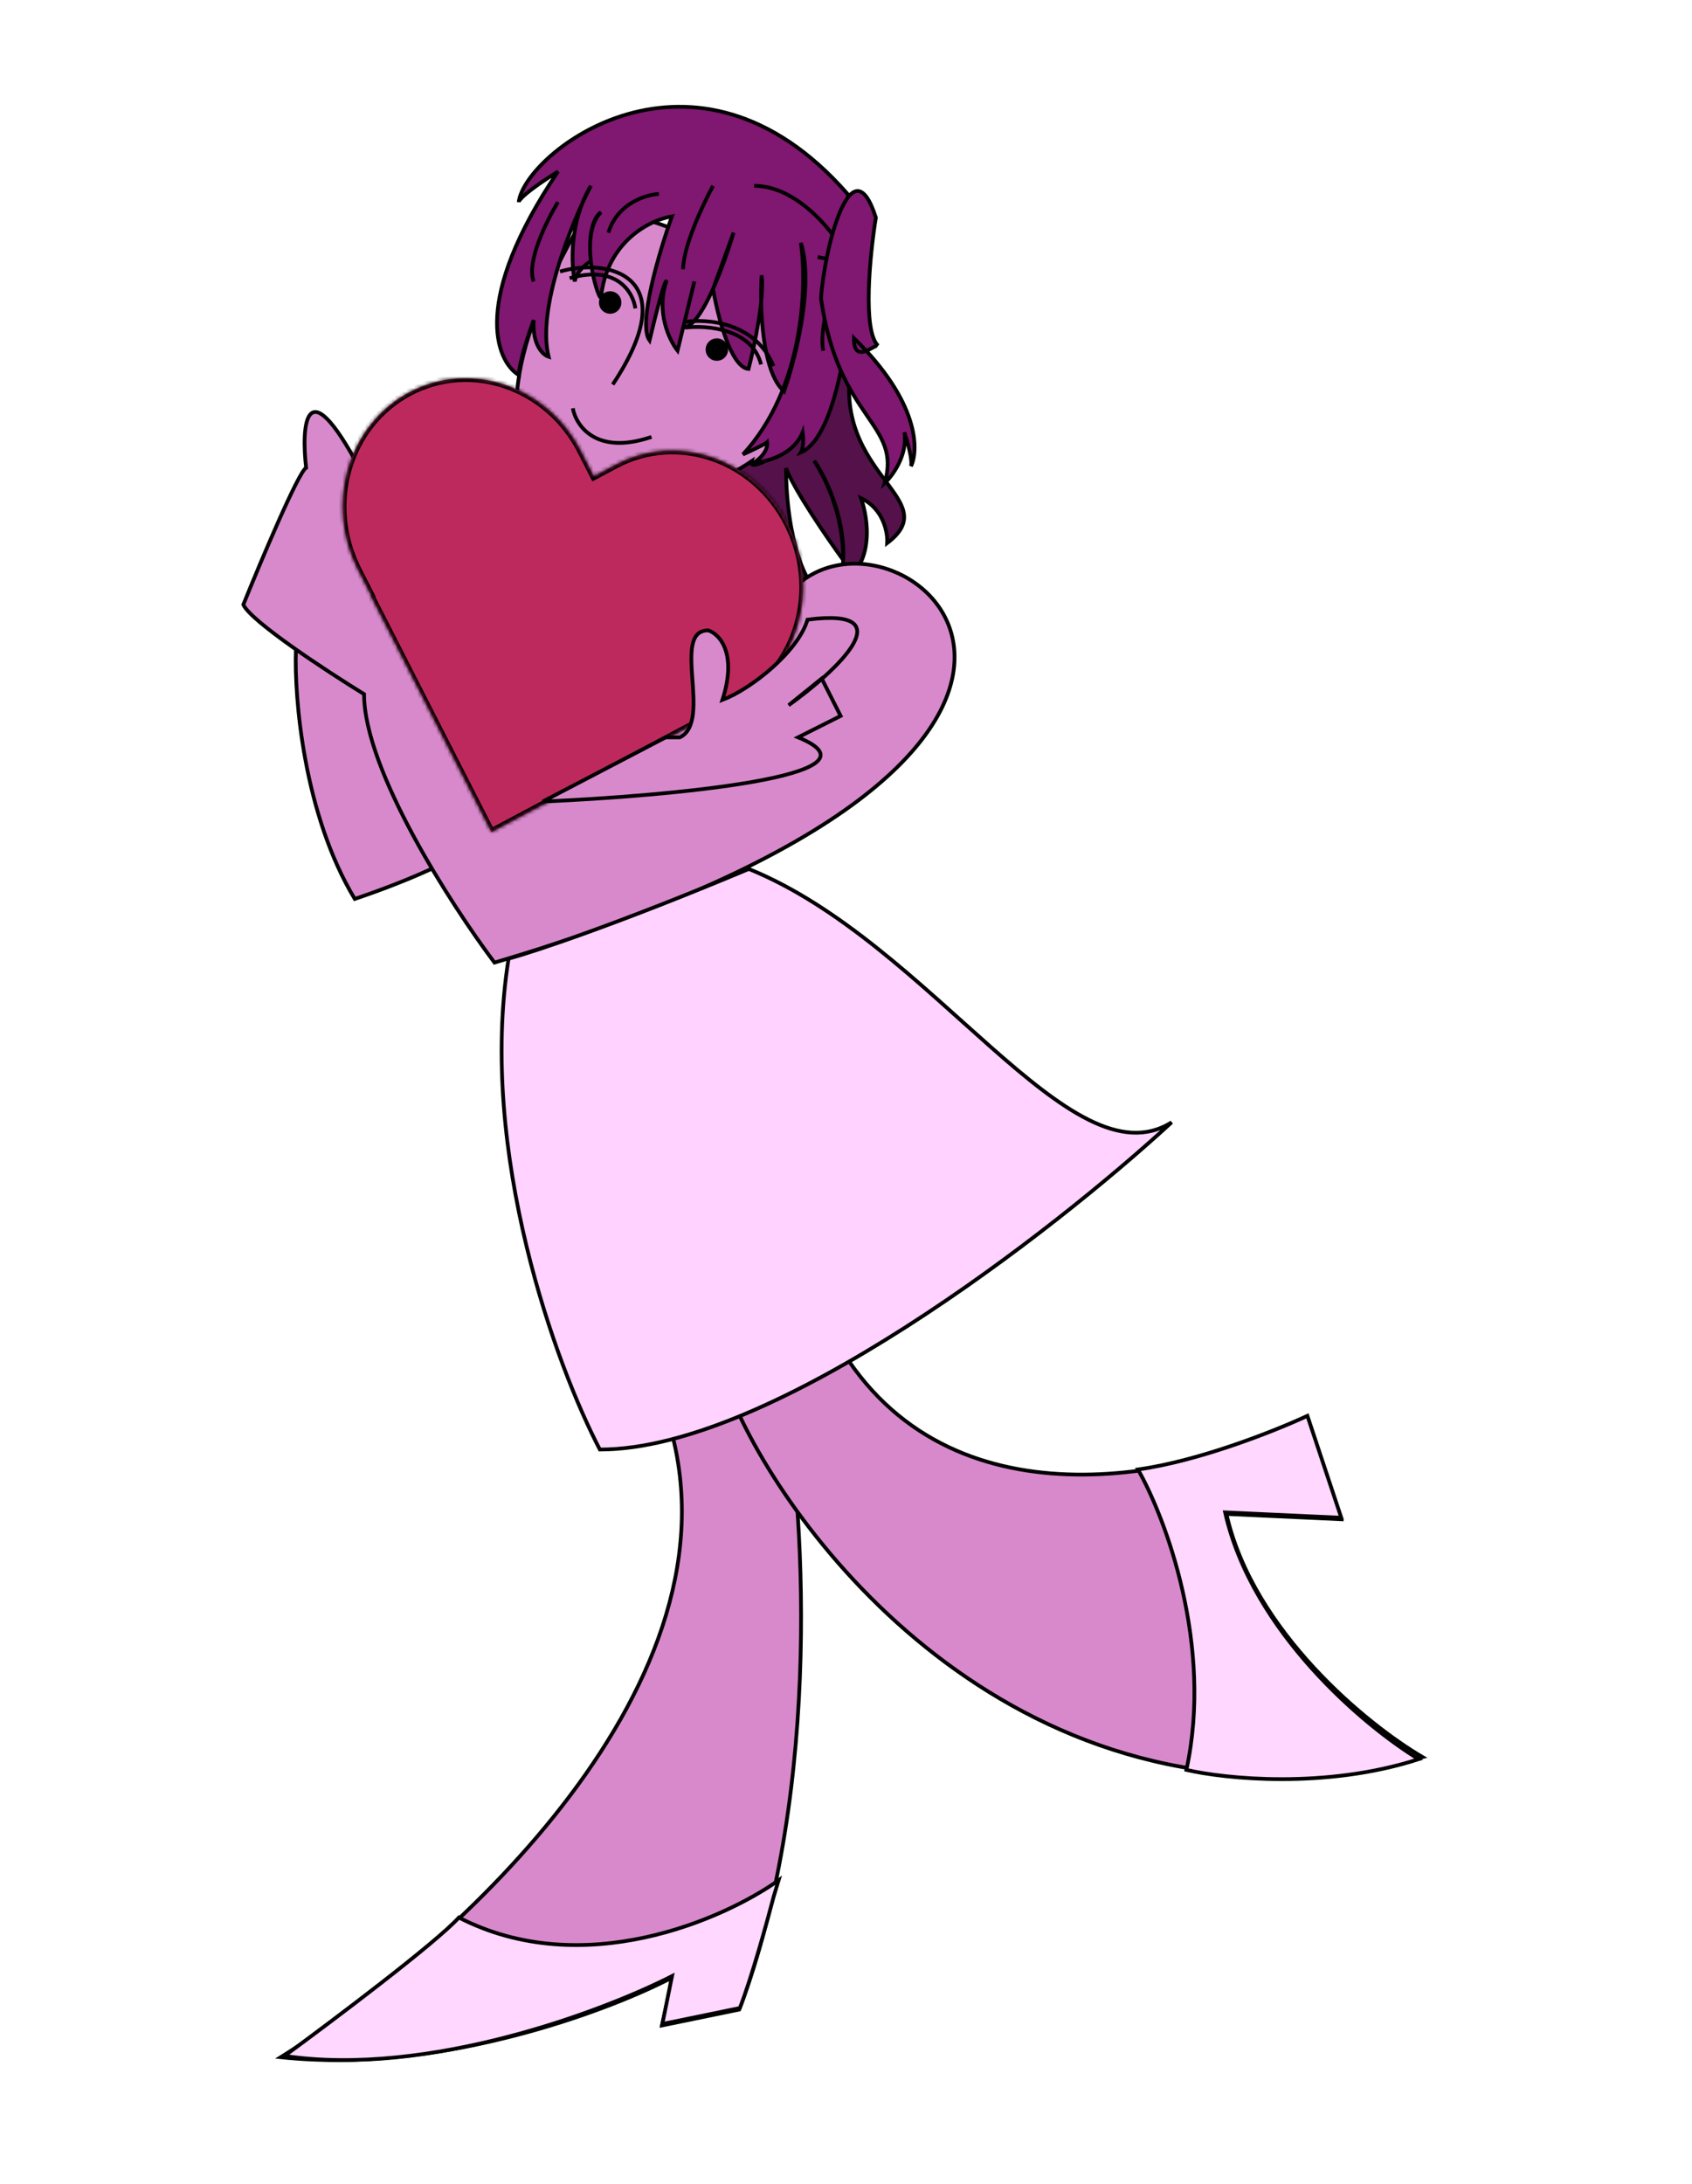 <svg width="452" height="583" viewBox="0 0 452 583" fill="none" xmlns="http://www.w3.org/2000/svg">
<path d="M228.5 92.5C219 126.5 253.5 132.5 237 145C237.167 142.167 236 135.8 230 133C232 138.5 233.7 150.8 224.5 156C224.888 154.497 225.202 152.261 225.237 149.5C220.991 143.667 212 130.6 210 125C209.921 132.5 211.311 149.4 217.5 157C203.833 155.833 173.4 142 161 96L228.5 92.5Z" fill="#54114A"/>
<path d="M225.237 149.5C225.202 152.261 224.888 154.497 224.5 156C233.7 150.8 232 138.5 230 133C236 135.8 237.167 142.167 237 145C253.5 132.5 219 126.5 228.5 92.5L161 96C173.4 142 203.833 155.833 217.5 157C211.311 149.4 209.921 132.5 210 125C212 130.6 220.991 143.667 225.237 149.5ZM225.237 149.5C225.321 142.771 223.74 132.927 217.5 123C220.325 127 225.826 137.9 225.237 149.5Z" stroke="black"/>
<path d="M200.768 123.141C169.99 143.957 104.95 141.727 158.376 54C176.959 59.7 214.938 72.735 218.19 79.277C221.442 85.82 214.125 98.359 210.06 103.811C226.9 111.245 199.026 128.345 200.768 123.141Z" fill="#D889CC" stroke="black"/>
<path d="M94.767 239.994C81.141 217.403 78.609 186.34 79.045 173.632C98.697 158.1 122.279 215.991 127.52 221.639C131.712 226.157 107.431 235.758 94.767 239.994Z" fill="#D889CC" stroke="black"/>
<path d="M132.096 256.994C321.77 200.781 243.062 130.514 213.385 155.81C215.449 188.414 135.967 148.783 95.967 124.893C81.516 97.91 80.484 113.65 81.774 124.893C79.71 126.017 69.731 149.72 65 161.431C67.064 165.928 87.365 179.232 97.258 185.322C97.258 205.559 120.483 241.535 132.096 256.994Z" fill="#D889CC" stroke="black"/>
<path d="M197.468 536.509C220.156 476.559 214.656 400.301 209.07 369.666C191.452 344.687 160.856 312.261 179.42 382.392C197.983 452.522 117.541 522.841 75 549.234C117.284 553.759 162.231 536.98 179.42 528.025C179.42 528.497 178.904 531.702 176.841 540.751L197.468 536.509Z" fill="#D889CC" stroke="black"/>
<path d="M197.647 536.096C200.753 528.139 204.98 512.888 206.706 506.257L208 501.994C193.333 512.414 155.718 528.992 122.588 511.941C116.376 518.761 88.941 539.412 76 548.884C114.306 554.568 160.98 537.043 179.529 527.571L176.941 540.359L197.647 536.096Z" fill="#FFD7FF" stroke="black"/>
<path d="M380 469.097C279.844 493.929 216.48 418.304 197.317 377.388C193.911 353.402 195.018 317.001 226.7 363.279C258.382 409.556 321.661 392.908 349.34 378.799L358.282 405.606L327.622 404.195C334.776 435.799 365.522 460.631 380 469.097Z" fill="#D889CC" stroke="black"/>
<path d="M313 299.631C286.043 316.54 248.817 251.721 200.038 231.994C165.123 246.649 142.701 254.07 135.855 255.949C127.64 307.803 148.692 364.918 160.245 386.994C206.456 386.994 281.336 328.752 313 299.631Z" fill="#FFD2FF" stroke="black"/>
<path d="M316.931 472.523C324.172 439.295 311.328 405.207 304 392.317C320.552 390.025 341.069 381.814 349.259 377.994L358.31 405.207L327.276 403.775C334.517 435.858 364.776 461.065 379 469.659C354.172 477.68 327.276 474.911 316.931 472.523Z" fill="#FFD7FF" stroke="black"/>
<mask id="path-11-inside-1_4_93" fill="white">
<path d="M109.298 104.73C125.746 95.97 146.308 103.019 155.225 120.474L158.638 127.157L164.466 124.055C180.925 115.291 201.5 122.346 210.42 139.812C219.341 157.279 213.228 178.542 196.769 187.306L131.263 222.183L98.96 158.932L99.071 158.873L95.66 152.196C86.744 134.741 92.85 113.489 109.298 104.73Z"/>
</mask>
<path d="M109.298 104.73C125.746 95.97 146.308 103.019 155.225 120.474L158.638 127.157L164.466 124.055C180.925 115.291 201.5 122.346 210.42 139.812C219.341 157.279 213.228 178.542 196.769 187.306L131.263 222.183L98.96 158.932L99.071 158.873L95.66 152.196C86.744 134.741 92.85 113.489 109.298 104.73Z" fill="#BD295D"/>
<path d="M109.298 104.73L108.815 103.825L108.815 103.825L109.298 104.73ZM155.225 120.474L156.094 120.033L156.094 120.033L155.225 120.474ZM158.638 127.157L157.769 127.598L158.244 128.528L159.12 128.061L158.638 127.157ZM164.466 124.055L164.948 124.959L164.948 124.959L164.466 124.055ZM210.42 139.812L211.289 139.371L211.289 139.371L210.42 139.812ZM196.769 187.306L196.286 186.402L196.286 186.402L196.769 187.306ZM131.263 222.183L130.394 222.624L130.869 223.554L131.745 223.088L131.263 222.183ZM98.96 158.932L98.476 158.029L97.635 158.479L98.091 159.373L98.96 158.932ZM99.071 158.873L99.555 159.777L100.397 159.326L99.94 158.432L99.071 158.873ZM95.66 152.196L94.791 152.637L94.791 152.637L95.66 152.196ZM109.298 104.73L109.78 105.634C125.747 97.13 145.7 103.971 154.356 120.915L155.225 120.474L156.094 120.033C146.917 102.068 125.745 94.809 108.815 103.825L109.298 104.73ZM155.225 120.474L154.356 120.915L157.769 127.598L158.638 127.157L159.507 126.716L156.094 120.033L155.225 120.474ZM158.638 127.157L159.12 128.061L164.948 124.959L164.466 124.055L163.983 123.15L158.156 126.253L158.638 127.157ZM164.466 124.055L164.948 124.959C180.926 116.452 200.892 123.298 209.551 140.253L210.42 139.812L211.289 139.371C202.108 121.394 180.924 114.131 163.983 123.151L164.466 124.055ZM210.42 139.812L209.551 140.253C218.217 157.222 212.277 177.888 196.286 186.402L196.769 187.306L197.251 188.21C214.179 179.197 220.464 157.335 211.289 139.371L210.42 139.812ZM196.769 187.306L196.286 186.402L130.781 221.279L131.263 222.183L131.745 223.088L197.251 188.21L196.769 187.306ZM131.263 222.183L132.132 221.742L99.829 158.491L98.96 158.932L98.091 159.373L130.394 222.624L131.263 222.183ZM98.96 158.932L99.444 159.836L99.555 159.777L99.071 158.873L98.587 157.97L98.476 158.029L98.96 158.932ZM99.071 158.873L99.94 158.432L96.529 151.755L95.66 152.196L94.791 152.637L98.202 159.314L99.071 158.873ZM95.66 152.196L96.529 151.755C87.867 134.798 93.801 114.144 109.78 105.634L109.298 104.73L108.815 103.825C91.898 112.835 85.621 134.685 94.791 152.637L95.66 152.196Z" fill="black" mask="url(#path-11-inside-1_4_93)"/>
<path d="M213.197 196.857C238.455 207.139 178.256 212.566 145 213.994L177.835 196.857H181.624C190.464 192.573 179.098 168.295 189.202 168.295C192.148 169.247 197.032 174.293 192.99 186.86C200.568 184.004 213.197 174.007 215.723 165.439C236.063 162.785 229.446 172.518 219.561 181.246L224.563 191.145L213.197 196.857Z" fill="#D889CC"/>
<path d="M145 213.994C178.256 212.566 238.455 207.139 213.197 196.857L224.563 191.145L219.511 181.148L210.671 188.288C223.3 179.244 241.991 162.011 215.723 165.439C213.197 174.007 200.568 184.004 192.99 186.86C197.032 174.293 192.148 169.247 189.202 168.295C179.098 168.295 190.464 192.573 181.624 196.857H177.835L145 213.994Z" stroke="black"/>
<path d="M173.512 90.903C170.317 86.556 176.174 66.998 179.501 57.762C173.845 58.667 162.132 64.281 160.534 79.493C160.015 79.493 158.414 74.932 157.842 69.714C156.577 70.439 153.946 72.539 153.547 75.147C152.743 71.367 152.269 62.765 155.479 54.462C150.353 65.632 143.815 84.048 146.559 95.249C145.061 94.776 142.166 92.158 142.566 85.47C139.371 94.162 138.573 98.871 138.573 100.138C132.417 96.335 125.895 80.145 149.054 45.809C140.953 50.848 138.722 53.25 138.58 53.897C138.578 53.918 138.575 53.938 138.573 53.959C138.573 53.94 138.575 53.92 138.58 53.897C140.213 40.807 185.555 5.136 226.42 51.786C229.913 62.651 226.919 115.351 213.941 120.784C214.74 119.48 214.607 116.618 214.44 115.351C212.045 121.435 204.791 123.319 201.463 123.5C204.657 121.327 205.123 118.973 204.957 118.067C204.558 118.502 200.465 120.421 198.468 121.327C203.197 116.179 206.624 110.243 209.067 104.128C204.797 99.865 203.497 89.04 203.332 80.582C202.684 86.874 201.01 94.469 199.966 98.509C195.174 98.074 191.647 84.061 190.482 77.109C187.928 82.778 185.018 87.462 182.496 87.462L180.999 93.619C178.836 90.903 175.209 83.405 178.004 75.147C177.605 74.278 174.843 85.289 173.512 90.903Z" fill="#801770"/>
<path d="M185.491 75.147L182.496 87.462M182.496 87.462L180.999 93.619C178.836 90.903 175.209 83.405 178.004 75.147C177.605 74.278 174.843 85.289 173.512 90.903C170.317 86.556 176.174 66.998 179.501 57.762C173.845 58.667 162.132 64.281 160.534 79.493C160.015 79.493 158.414 74.932 157.842 69.714M182.496 87.462C185.018 87.462 187.928 82.778 190.482 77.109M190.482 77.109C192.78 72.009 194.791 66.111 195.973 62.108L190.482 77.109ZM190.482 77.109C191.647 84.061 195.174 98.074 199.966 98.509C201.463 92.713 204.258 79.602 203.46 73.517C202.96 81.667 203.46 99.269 209.449 104.485C212.444 95.973 217.535 76.125 213.941 64.825C215.605 76.234 214.84 103.507 198.468 121.327C200.465 120.421 204.558 118.502 204.957 118.067C205.123 118.973 204.657 121.327 201.463 123.5C204.791 123.319 212.045 121.435 214.44 115.351C214.607 116.618 214.74 119.48 213.941 120.784C226.919 115.351 229.913 62.651 226.42 51.786C185.491 5.063 140.07 40.92 138.573 53.959C138.573 53.416 140.669 51.025 149.054 45.809C125.895 80.145 132.417 96.335 138.573 100.138C138.573 98.871 139.371 94.162 142.566 85.47C142.166 92.158 145.061 94.776 146.559 95.249C143.364 82.21 152.75 59.392 157.842 49.612C152.094 59.174 152.584 70.62 153.547 75.147C153.946 72.539 156.577 70.439 157.842 69.714M157.842 69.714C157.315 64.906 157.662 59.541 160.534 56.675C159.239 57.4 156.886 61.022 157.842 69.714ZM223.924 71.887C222.094 76.958 218.733 88.403 219.931 93.619M223.924 64.825C220.763 59.754 211.845 49.612 201.463 49.612M223.924 69.714L218.433 68.628M176.007 51.786C172.514 51.967 164.927 54.285 162.531 62.108M149.054 53.959C146.06 58.848 140.569 69.931 142.566 75.147M190.482 49.612C187.82 54.502 182.496 65.802 182.496 71.887" stroke="black"/>
<path d="M219.325 79.717C220.106 66.81 227.414 37.576 233.979 58.093C232.416 67.816 230.345 88.266 234.565 92.29C234.194 92.061 232.81 93.121 231.418 93.665C245.463 108.893 245.361 120.412 243.358 124.474C243.827 122.865 242.381 117.769 241.599 115.422C242.537 121.457 238.473 126.988 236.324 129C241.013 112.908 224.014 112.405 219.325 79.717Z" fill="#801770"/>
<path d="M233.979 58.093C227.414 37.576 220.106 66.81 219.325 79.717C224.014 112.405 241.013 112.908 236.324 129C238.473 126.988 242.537 121.457 241.599 115.422C242.381 117.769 243.827 122.865 243.358 124.474C245.507 120.116 245.468 107.175 228.117 90.278C228.032 97.519 233.748 91.787 234.565 92.29C230.345 88.266 232.416 67.816 233.979 58.093Z" stroke="black"/>
<path d="M163.683 102.657C183.354 73.094 161.915 68.841 149.59 72.502M169.732 82.341C169.159 78.108 164.847 70.57 152.177 74.281M182.792 85.974C188.749 84.996 201.856 85.98 206.63 97.737M183.161 87.461C188.892 86.774 200.943 87.779 203.303 97.3" stroke="black"/>
<path d="M166 80.764C166 82.421 164.657 83.764 163 83.764C161.343 83.764 160 82.421 160 80.764C160 79.107 161.343 77.764 163 77.764C164.657 77.764 166 79.107 166 80.764Z" fill="black"/>
<path d="M194.5 93.329C194.5 94.986 193.157 96.329 191.5 96.329C189.843 96.329 188.5 94.986 188.5 93.329C188.5 91.672 189.843 90.329 191.5 90.329C193.157 90.329 194.5 91.672 194.5 93.329Z" fill="black"/>
<path d="M153.02 109C153.867 113.649 159.259 121.688 174.052 116.649" stroke="black"/>
</svg>

